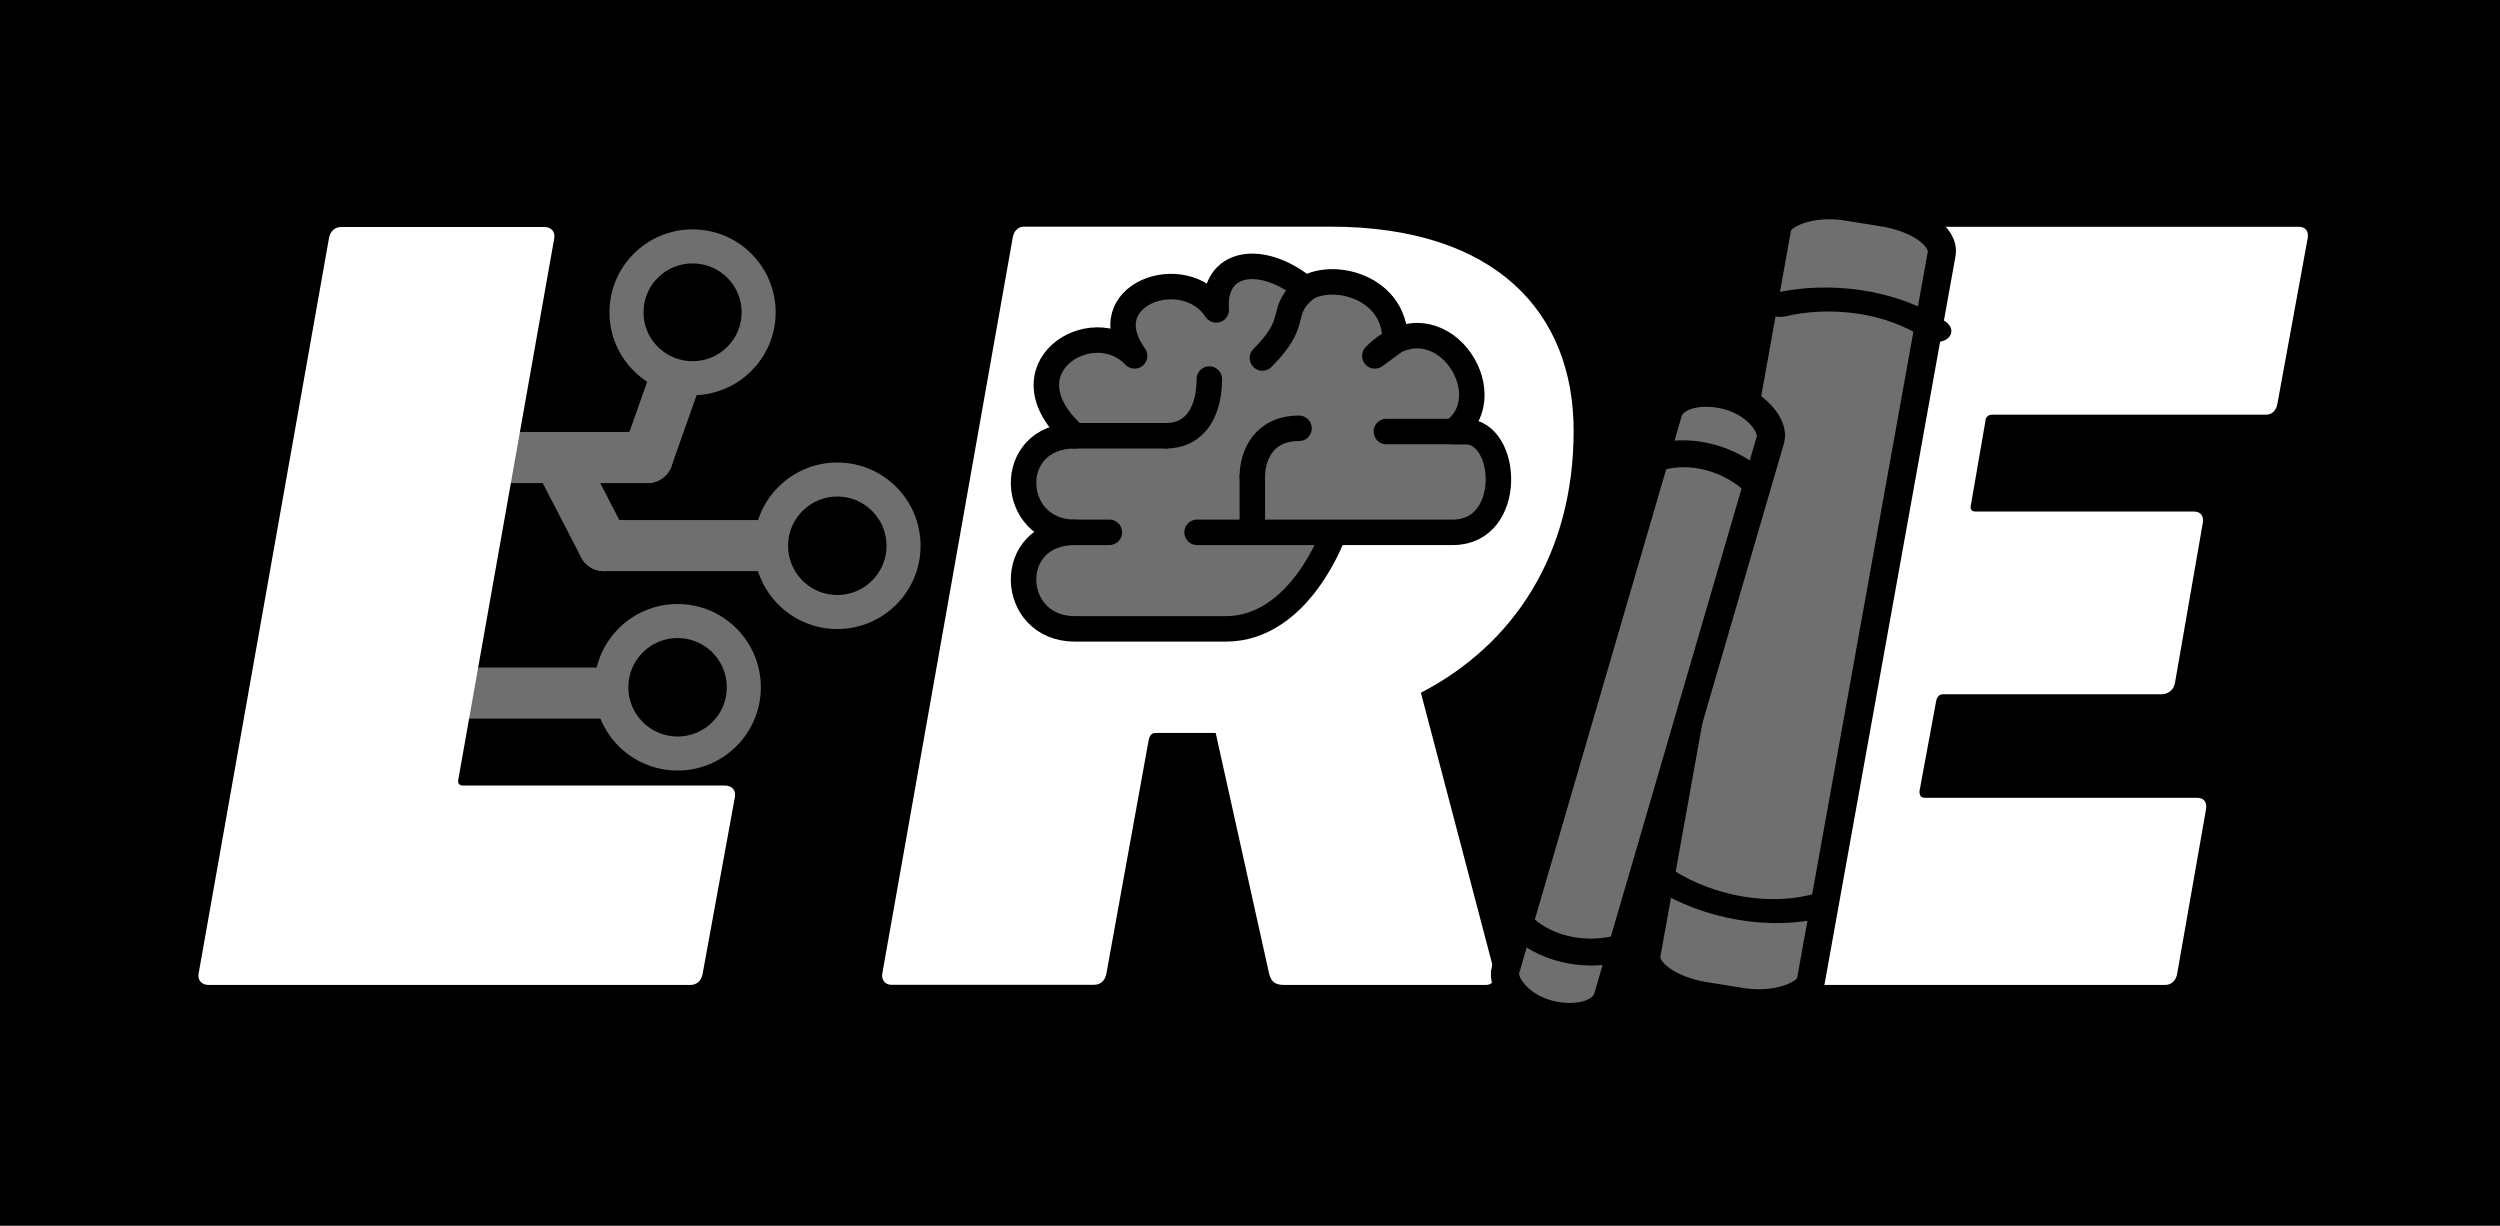 <?xml version="1.0" encoding="UTF-8" standalone="no"?>
<!-- Created with Inkscape (http://www.inkscape.org/) -->

<svg
   width="14.681mm"
   height="7.198mm"
   viewBox="0 0 14.681 7.198"
   version="1.1"
   id="svg1"
   xml:space="preserve"
   inkscape:version="1.3.2 (091e20ef0f, 2023-11-25)"
   sodipodi:docname="tmp.svg"
   xmlns:inkscape="http://www.inkscape.org/namespaces/inkscape"
   xmlns:sodipodi="http://sodipodi.sourceforge.net/DTD/sodipodi-0.dtd"
   xmlns="http://www.w3.org/2000/svg"
   xmlns:svg="http://www.w3.org/2000/svg"><sodipodi:namedview
     id="namedview1"
     pagecolor="#f1d0f2"
     bordercolor="#000000"
     borderopacity="0.25"
     inkscape:showpageshadow="2"
     inkscape:pageopacity="0.0"
     inkscape:pagecheckerboard="0"
     inkscape:deskcolor="#d1d1d1"
     inkscape:document-units="mm"
     inkscape:zoom="4"
     inkscape:cx="113.375"
     inkscape:cy="64.500001"
     inkscape:window-width="2560"
     inkscape:window-height="1011"
     inkscape:window-x="0"
     inkscape:window-y="32"
     inkscape:window-maximized="1"
     inkscape:current-layer="layer1" /><defs
     id="defs1"><inkscape:path-effect
       effect="simplify"
       id="path-effect272"
       is_visible="true"
       lpeversion="1.3"
       threshold="363.636"
       steps="1"
       smooth_angles="360"
       helper_size="0"
       simplify_individual_paths="false"
       simplify_just_coalesce="false" /><inkscape:path-effect
       effect="simplify"
       id="path-effect270"
       is_visible="true"
       lpeversion="1.3"
       threshold="363.636"
       steps="1"
       smooth_angles="360"
       helper_size="0"
       simplify_individual_paths="false"
       simplify_just_coalesce="false" /><inkscape:path-effect
       effect="simplify"
       id="path-effect268"
       is_visible="true"
       lpeversion="1.3"
       threshold="363.636"
       steps="1"
       smooth_angles="360"
       helper_size="0"
       simplify_individual_paths="false"
       simplify_just_coalesce="false" /><inkscape:path-effect
       effect="simplify"
       id="path-effect266"
       is_visible="true"
       lpeversion="1.3"
       threshold="363.636"
       steps="1"
       smooth_angles="360"
       helper_size="0"
       simplify_individual_paths="false"
       simplify_just_coalesce="false" /><inkscape:path-effect
       effect="simplify"
       id="path-effect264"
       is_visible="true"
       lpeversion="1.3"
       threshold="363.636"
       steps="1"
       smooth_angles="360"
       helper_size="0"
       simplify_individual_paths="false"
       simplify_just_coalesce="false" /><inkscape:path-effect
       effect="simplify"
       id="path-effect262"
       is_visible="true"
       lpeversion="1.3"
       threshold="363.636"
       steps="1"
       smooth_angles="360"
       helper_size="0"
       simplify_individual_paths="false"
       simplify_just_coalesce="false" /><inkscape:path-effect
       effect="simplify"
       id="path-effect260"
       is_visible="true"
       lpeversion="1.3"
       threshold="363.636"
       steps="1"
       smooth_angles="360"
       helper_size="0"
       simplify_individual_paths="false"
       simplify_just_coalesce="false" /><inkscape:path-effect
       effect="simplify"
       id="path-effect258"
       is_visible="true"
       lpeversion="1.3"
       threshold="363.636"
       steps="1"
       smooth_angles="360"
       helper_size="0"
       simplify_individual_paths="false"
       simplify_just_coalesce="false" /><inkscape:path-effect
       effect="simplify"
       id="path-effect256"
       is_visible="true"
       lpeversion="1.3"
       threshold="363.636"
       steps="1"
       smooth_angles="360"
       helper_size="0"
       simplify_individual_paths="false"
       simplify_just_coalesce="false" /></defs><g
     inkscape:label="Layer 1"
     inkscape:groupmode="layer"
     id="layer1"
     transform="translate(-39.606,-26.658)"><rect
       style="fill:#000000;fill-opacity:1;stroke-width:0.3;stroke-linecap:square;stroke-linejoin:round;stroke-miterlimit:0"
       id="rect148"
       width="14.681"
       height="7.198"
       x="39.606"
       y="26.658"
       inkscape:export-filename="dark_base.png"
       inkscape:export-xdpi="960"
       inkscape:export-ydpi="960" /><g
       id="g215"
       style="fill:#000000;fill-opacity:1;stroke:#6f6f6f;stroke-width:0.307;stroke-opacity:1"
       transform="matrix(-0.977,0,0,0.977,58.055,-23.788)"><path
         style="fill:#000000;fill-opacity:1;stroke:#6f6f6f;stroke-width:0.307;stroke-linecap:round;stroke-linejoin:round;stroke-miterlimit:0;stroke-opacity:1"
         d="m 13.985,54.913 c 0.423,0 0.846,0 1.269,0"
         id="path214"
         inkscape:path-effect="#path-effect264"
         inkscape:original-d="m 13.984753,54.912635 h 1.269001" /><path
         style="fill:#000000;fill-opacity:1;stroke:#6f6f6f;stroke-width:0.307;stroke-linecap:round;stroke-linejoin:round;stroke-miterlimit:0;stroke-opacity:1"
         d="m 15.254,54.913 c 0.086,-0.166 0.171,-0.331 0.257,-0.497"
         id="path215"
         inkscape:path-effect="#path-effect266"
         inkscape:original-d="M 15.253754,54.912635 15.5106,54.415495"
         sodipodi:nodetypes="cc" /></g><g
       id="g217"
       style="fill:#000000;fill-opacity:1;stroke:#6f6f6f;stroke-width:0.307;stroke-opacity:1"
       transform="matrix(0.977,0,0,0.977,28.505,-24.305)"><path
         style="fill:#000000;fill-opacity:1;stroke:#6f6f6f;stroke-width:0.307;stroke-linecap:round;stroke-linejoin:round;stroke-miterlimit:0;stroke-opacity:1"
         d="m 13.985,54.913 c 0.423,0 0.846,0 1.269,0"
         id="path216"
         inkscape:path-effect="#path-effect268"
         inkscape:original-d="m 13.984753,54.912635 h 1.269001" /><path
         style="fill:#000000;fill-opacity:1;stroke:#6f6f6f;stroke-width:0.307;stroke-linecap:round;stroke-linejoin:round;stroke-miterlimit:0;stroke-opacity:1"
         d="m 15.254,54.913 c 0.11,-0.312 0.221,-0.625 0.331,-0.937"
         id="path217"
         inkscape:path-effect="#path-effect270"
         inkscape:original-d="m 15.253754,54.912635 0.331202,-0.937424" /></g><ellipse
       style="fill:#000000;fill-opacity:1;stroke:#6f6f6f;stroke-width:0.2;stroke-linecap:round;stroke-linejoin:round;stroke-miterlimit:0;stroke-opacity:1"
       id="ellipse217"
       cx="43.673"
       cy="28.492"
       rx="0.388"
       ry="0.387" /><g
       id="g218"
       style="fill:#000000;fill-opacity:1;stroke:#6f6f6f;stroke-width:0.307;stroke-opacity:1"
       transform="matrix(0.977,0,0,0.977,28.331,-22.922)"><path
         style="fill:#000000;fill-opacity:1;stroke:#6f6f6f;stroke-width:0.307;stroke-linecap:round;stroke-linejoin:round;stroke-miterlimit:0;stroke-opacity:1"
         d="m 13.985,54.913 c 0.423,0 0.846,0 1.269,0"
         id="path218"
         inkscape:path-effect="#path-effect272"
         inkscape:original-d="m 13.984753,54.912635 h 1.269001" /></g><ellipse
       style="fill:#000000;fill-opacity:1;stroke:#6f6f6f;stroke-width:0.2;stroke-linecap:round;stroke-linejoin:round;stroke-miterlimit:0;stroke-opacity:1"
       id="ellipse218"
       cx="43.585"
       cy="30.694"
       rx="0.389"
       ry="0.389" /><ellipse
       style="fill:#000000;fill-opacity:1;stroke:#6f6f6f;stroke-width:0.2;stroke-linecap:round;stroke-linejoin:round;stroke-miterlimit:0;stroke-opacity:1"
       id="ellipse219"
       cx="44.523"
       cy="29.863"
       rx="0.389"
       ry="0.389" /><path
       style="font-style:italic;font-weight:900;font-size:25.333px;line-height:0.8;font-family:'DIN Next W1G';-inkscape-font-specification:'DIN Next W1G Heavy Italic';letter-spacing:2.31px;white-space:pre;fill:#ffffff;fill-opacity:1;stroke-width:0.3;stroke-linecap:square;stroke-linejoin:round;stroke-miterlimit:0"
       d="m 40.772,32.377 c -0.006,0.039 0.02,0.065 0.059,0.065 h 2.829 c 0.039,0 0.065,-0.026 0.072,-0.065 l 0.19,-1.041 c 0.006,-0.039 -0.02,-0.065 -0.059,-0.065 h -1.539 c -0.02,0 -0.033,-0.013 -0.026,-0.039 l 0.563,-3.176 c 0.006,-0.039 -0.02,-0.065 -0.059,-0.065 h -1.192 c -0.039,0 -0.065,0.026 -0.072,0.065 z m 7.558,0.065 c 0.046,0 0.059,-0.039 0.052,-0.072 l -0.432,-1.644 c 0.544,-0.282 0.897,-0.812 0.897,-1.539 0,-0.694 -0.458,-1.198 -1.428,-1.198 h -1.801 c -0.033,0 -0.059,0.026 -0.065,0.065 l -0.766,4.322 c -0.006,0.039 0.02,0.065 0.052,0.065 h 1.192 c 0.039,0 0.065,-0.026 0.072,-0.065 l 0.249,-1.375 c 0.006,-0.026 0.02,-0.039 0.039,-0.039 h 0.354 l 0.314,1.415 c 0.013,0.046 0.033,0.065 0.092,0.065 z m -1.349,-2.547 H 46.575 c -0.02,0 -0.033,-0.013 -0.026,-0.039 l 0.131,-0.727 c 0,-0.026 0.02,-0.039 0.039,-0.039 h 0.413 c 0.242,0 0.373,0.111 0.373,0.295 0,0.334 -0.229,0.511 -0.524,0.511 z m 2.398,2.482 c -0.006,0.039 0.02,0.065 0.052,0.065 h 2.888 c 0.039,0 0.065,-0.026 0.072,-0.065 l 0.17,-0.969 c 0.006,-0.039 -0.013,-0.065 -0.052,-0.065 h -1.598 c -0.026,0 -0.033,-0.013 -0.033,-0.039 l 0.098,-0.53 c 0.006,-0.026 0.02,-0.039 0.039,-0.039 h 1.284 c 0.039,0 0.072,-0.026 0.079,-0.065 l 0.164,-0.943 c 0.006,-0.039 -0.013,-0.065 -0.052,-0.065 h -1.284 c -0.02,0 -0.033,-0.013 -0.026,-0.039 l 0.085,-0.491 c 0,-0.026 0.02,-0.039 0.039,-0.039 h 1.611 c 0.033,0 0.059,-0.026 0.065,-0.065 L 53.158,28.055 c 0.006,-0.039 -0.013,-0.065 -0.052,-0.065 h -2.895 c -0.033,0 -0.059,0.026 -0.065,0.065 z"
       id="path198"
       aria-label="LRE" /><g
       id="g202"
       style="fill:#6f6f6f;fill-opacity:1;stroke-width:2.77"
       transform="matrix(0.054,0,0,0.054,45.054,27.327)"><line
         x1="16"
         x2="25.875"
         y1="35"
         y2="35"
         fill="#ea5a47"
         stroke="none"
         id="line198"
         style="fill:#6f6f6f;fill-opacity:1;stroke-width:2.77" /><path
         fill="#ea5a47"
         stroke="none"
         d="m 25.875,35 c 3.417,0 4.75,-2.917 4.75,-6.167"
         id="path199"
         style="fill:#6f6f6f;fill-opacity:1;stroke-width:2.77" /><line
         x1="16"
         x2="19.75"
         y1="45.5"
         y2="45.5"
         fill="#ea5a47"
         stroke="none"
         id="line199"
         style="fill:#6f6f6f;fill-opacity:1;stroke-width:2.77" /><line
         x1="35.3"
         x2="35.3"
         y1="45.5"
         y2="39.438"
         fill="#ea5a47"
         stroke="none"
         id="line200"
         style="fill:#6f6f6f;fill-opacity:1;stroke-width:2.77" /><path
         fill="#ea5a47"
         stroke="none"
         d="m 35.3,39.438 c 0,-2.245 1.2,-5.25 5.076,-5.25"
         id="path200"
         style="fill:#6f6f6f;fill-opacity:1;stroke-width:2.77" /><line
         x1="58.458"
         x2="49.875"
         y1="34.542"
         y2="34.542"
         fill="#ea5a47"
         stroke="none"
         id="line201"
         style="fill:#6f6f6f;fill-opacity:1;stroke-width:2.77" /><path
         fill="#ffa7c0"
         stroke="none"
         d="m 44.47,45.5 c 0,0 -3.931,10.5 -12.053,10.5 H 16 C 8.792,56 8.333,45.5 16,45.5 8.792,45.5 8.333,35 16,35 7.833,27.75 17.875,21.438 22.5,26.312 17.701,19.688 27.875,16 31.375,21.312 30.963,16 36.222,15.042 41.1,19.024 l -0.434,0.351 C 43.042,17 50.844,18.292 50.844,24.689 l -2.219,1.623 c 6.865,-6.865 14.208,4.188 8.5,8.229 h 1.333 c 4.75,0 5.292,10.958 -1.333,10.958 H 29.292"
         id="path201"
         style="fill:#6f6f6f;fill-opacity:1;stroke-width:2.77"
         sodipodi:nodetypes="csscccccccccssc" /><path
         fill="#ea5a47"
         stroke="none"
         d="M 40.667,19.375 C 38.25,21.792 40.385,22.553 36.396,26.542"
         id="path202"
         style="fill:#6f6f6f;fill-opacity:1;stroke-width:2.77" /></g><g
       id="g209"
       style="stroke-width:2.77"
       transform="matrix(0.054,0,0,0.054,45.054,27.327)"><line
         x1="16"
         x2="25.875"
         y1="35"
         y2="35"
         fill="none"
         stroke="#000000"
         stroke-linecap="round"
         stroke-linejoin="round"
         stroke-miterlimit="10"
         stroke-width="8.747"
         id="line205"
         style="stroke-width:2.77" /><path
         fill="none"
         stroke="#000000"
         stroke-linecap="round"
         stroke-linejoin="round"
         stroke-miterlimit="10"
         stroke-width="8.747"
         d="m 25.875,35 c 3.417,0 4.75,-2.917 4.75,-6.167"
         id="path205"
         style="stroke-width:2.77" /><line
         x1="16"
         x2="19.75"
         y1="45.5"
         y2="45.5"
         fill="none"
         stroke="#000000"
         stroke-linecap="round"
         stroke-linejoin="round"
         stroke-miterlimit="10"
         stroke-width="8.747"
         id="line206"
         style="stroke-width:2.77" /><line
         x1="35.3"
         x2="35.3"
         y1="45.5"
         y2="39.438"
         fill="none"
         stroke="#000000"
         stroke-linecap="round"
         stroke-linejoin="round"
         stroke-miterlimit="10"
         stroke-width="8.747"
         id="line207"
         style="stroke-width:2.77" /><path
         fill="none"
         stroke="#000000"
         stroke-linecap="round"
         stroke-linejoin="round"
         stroke-miterlimit="10"
         stroke-width="8.747"
         d="m 35.3,39.438 c 0,-2.245 1.2,-5.25 5.076,-5.25"
         id="path207"
         style="stroke-width:2.77" /><line
         x1="58.458"
         x2="49.875"
         y1="34.542"
         y2="34.542"
         fill="none"
         stroke="#000000"
         stroke-linecap="round"
         stroke-linejoin="round"
         stroke-miterlimit="10"
         stroke-width="8.747"
         id="line208"
         style="stroke-width:2.77" /><path
         fill="none"
         stroke="#000000"
         stroke-linecap="round"
         stroke-linejoin="round"
         stroke-miterlimit="10"
         stroke-width="8.747"
         d="m 44.183,45.5 c 0,0 -3.644,10.5 -11.766,10.5 H 16 C 8.792,56 8.333,45.5 16,45.5 8.792,45.5 8.333,35 16,35 7.833,27.75 17.875,21.438 22.5,26.312 17.701,19.688 27.875,16 31.375,21.312 30.963,16 36.222,15.042 41.1,19.024 l -0.434,0.351 C 43.042,17 50.844,18.292 50.844,24.689 l -2.219,1.623 c 6.865,-6.865 14.208,4.188 8.5,8.229 h 1.333 c 4.75,0 5.292,10.958 -1.333,10.958 H 29.292"
         id="path208"
         style="stroke-width:2.77"
         sodipodi:nodetypes="csscccccccccssc" /><path
         fill="none"
         stroke="#000000"
         stroke-linecap="round"
         stroke-linejoin="round"
         stroke-miterlimit="10"
         stroke-width="8.747"
         d="M 40.667,19.375 C 38.25,21.792 40.385,22.553 36.396,26.542"
         id="path209"
         style="stroke-width:2.77" /></g><rect
       style="fill:#6f6f6f;fill-opacity:1;stroke:#000000;stroke-width:0.165;stroke-linecap:round;stroke-linejoin:round;stroke-miterlimit:0;stroke-opacity:1"
       id="rect210"
       width="0.978"
       height="4.711"
       x="-55.22"
       y="19.554"
       rx="0.38"
       ry="0.187"
       transform="matrix(-0.987,-0.158,-0.177,0.984,0,0)" /><path
       style="fill:none;fill-opacity:1;stroke:#000000;stroke-width:0.151;stroke-linecap:round;stroke-linejoin:round;stroke-miterlimit:0;stroke-opacity:1"
       d="m 39.257,57.437 c 0.217,0.14 0.502,0.127 0.722,0"
       id="path210"
       sodipodi:nodetypes="cc"
       transform="matrix(-1.269,-0.204,-0.164,0.91,109.536,-12.286)"
       inkscape:original-d="m 39.257271,57.437194 c 0.248537,0.153704 0.517236,0.114473 0.721522,0"
       inkscape:path-effect="#path-effect256" /><path
       style="fill:none;fill-opacity:1;stroke:#000000;stroke-width:0.151;stroke-linecap:round;stroke-linejoin:round;stroke-miterlimit:0;stroke-opacity:1"
       d="m 39.257,57.437 c 0.217,0.14 0.502,0.127 0.722,0"
       id="path211"
       sodipodi:nodetypes="cc"
       transform="matrix(-1.269,-0.204,0.164,-0.91,91.366,88.872)"
       inkscape:original-d="m 39.257271,57.437194 c 0.248537,0.153704 0.517236,0.114473 0.721522,0"
       inkscape:path-effect="#path-effect258" /><rect
       style="fill:#6f6f6f;fill-opacity:1;stroke:#000000;stroke-width:0.165;stroke-linecap:round;stroke-linejoin:round;stroke-miterlimit:0;stroke-opacity:1"
       id="rect211"
       width="0.622"
       height="3.782"
       x="55.606"
       y="15.22"
       rx="0.38"
       ry="0.186"
       transform="matrix(0.966,0.257,-0.28,0.96,0,0)" /><path
       style="fill:none;fill-opacity:1;stroke:#000000;stroke-width:0.212;stroke-linecap:round;stroke-linejoin:round;stroke-miterlimit:0;stroke-opacity:1"
       d="m 39.257,57.437 c 0.216,0.14 0.502,0.128 0.722,0"
       id="path212"
       sodipodi:nodetypes="cc"
       transform="matrix(0.789,0.21,-0.209,0.715,29.555,-17.23)"
       inkscape:original-d="m 39.257271,57.437194 c 0.248537,0.153704 0.517236,0.114473 0.721522,0"
       inkscape:path-effect="#path-effect260" /><path
       style="fill:none;fill-opacity:1;stroke:#000000;stroke-width:0.212;stroke-linecap:round;stroke-linejoin:round;stroke-miterlimit:0;stroke-opacity:1"
       d="m 39.257,57.437 c 0.216,0.14 0.502,0.128 0.722,0"
       id="path213"
       sodipodi:nodetypes="cc"
       transform="matrix(0.789,0.21,0.209,-0.715,6.371,62.165)"
       inkscape:original-d="m 39.257271,57.437194 c 0.248537,0.153704 0.517236,0.114473 0.721522,0"
       inkscape:path-effect="#path-effect262" /></g></svg>
